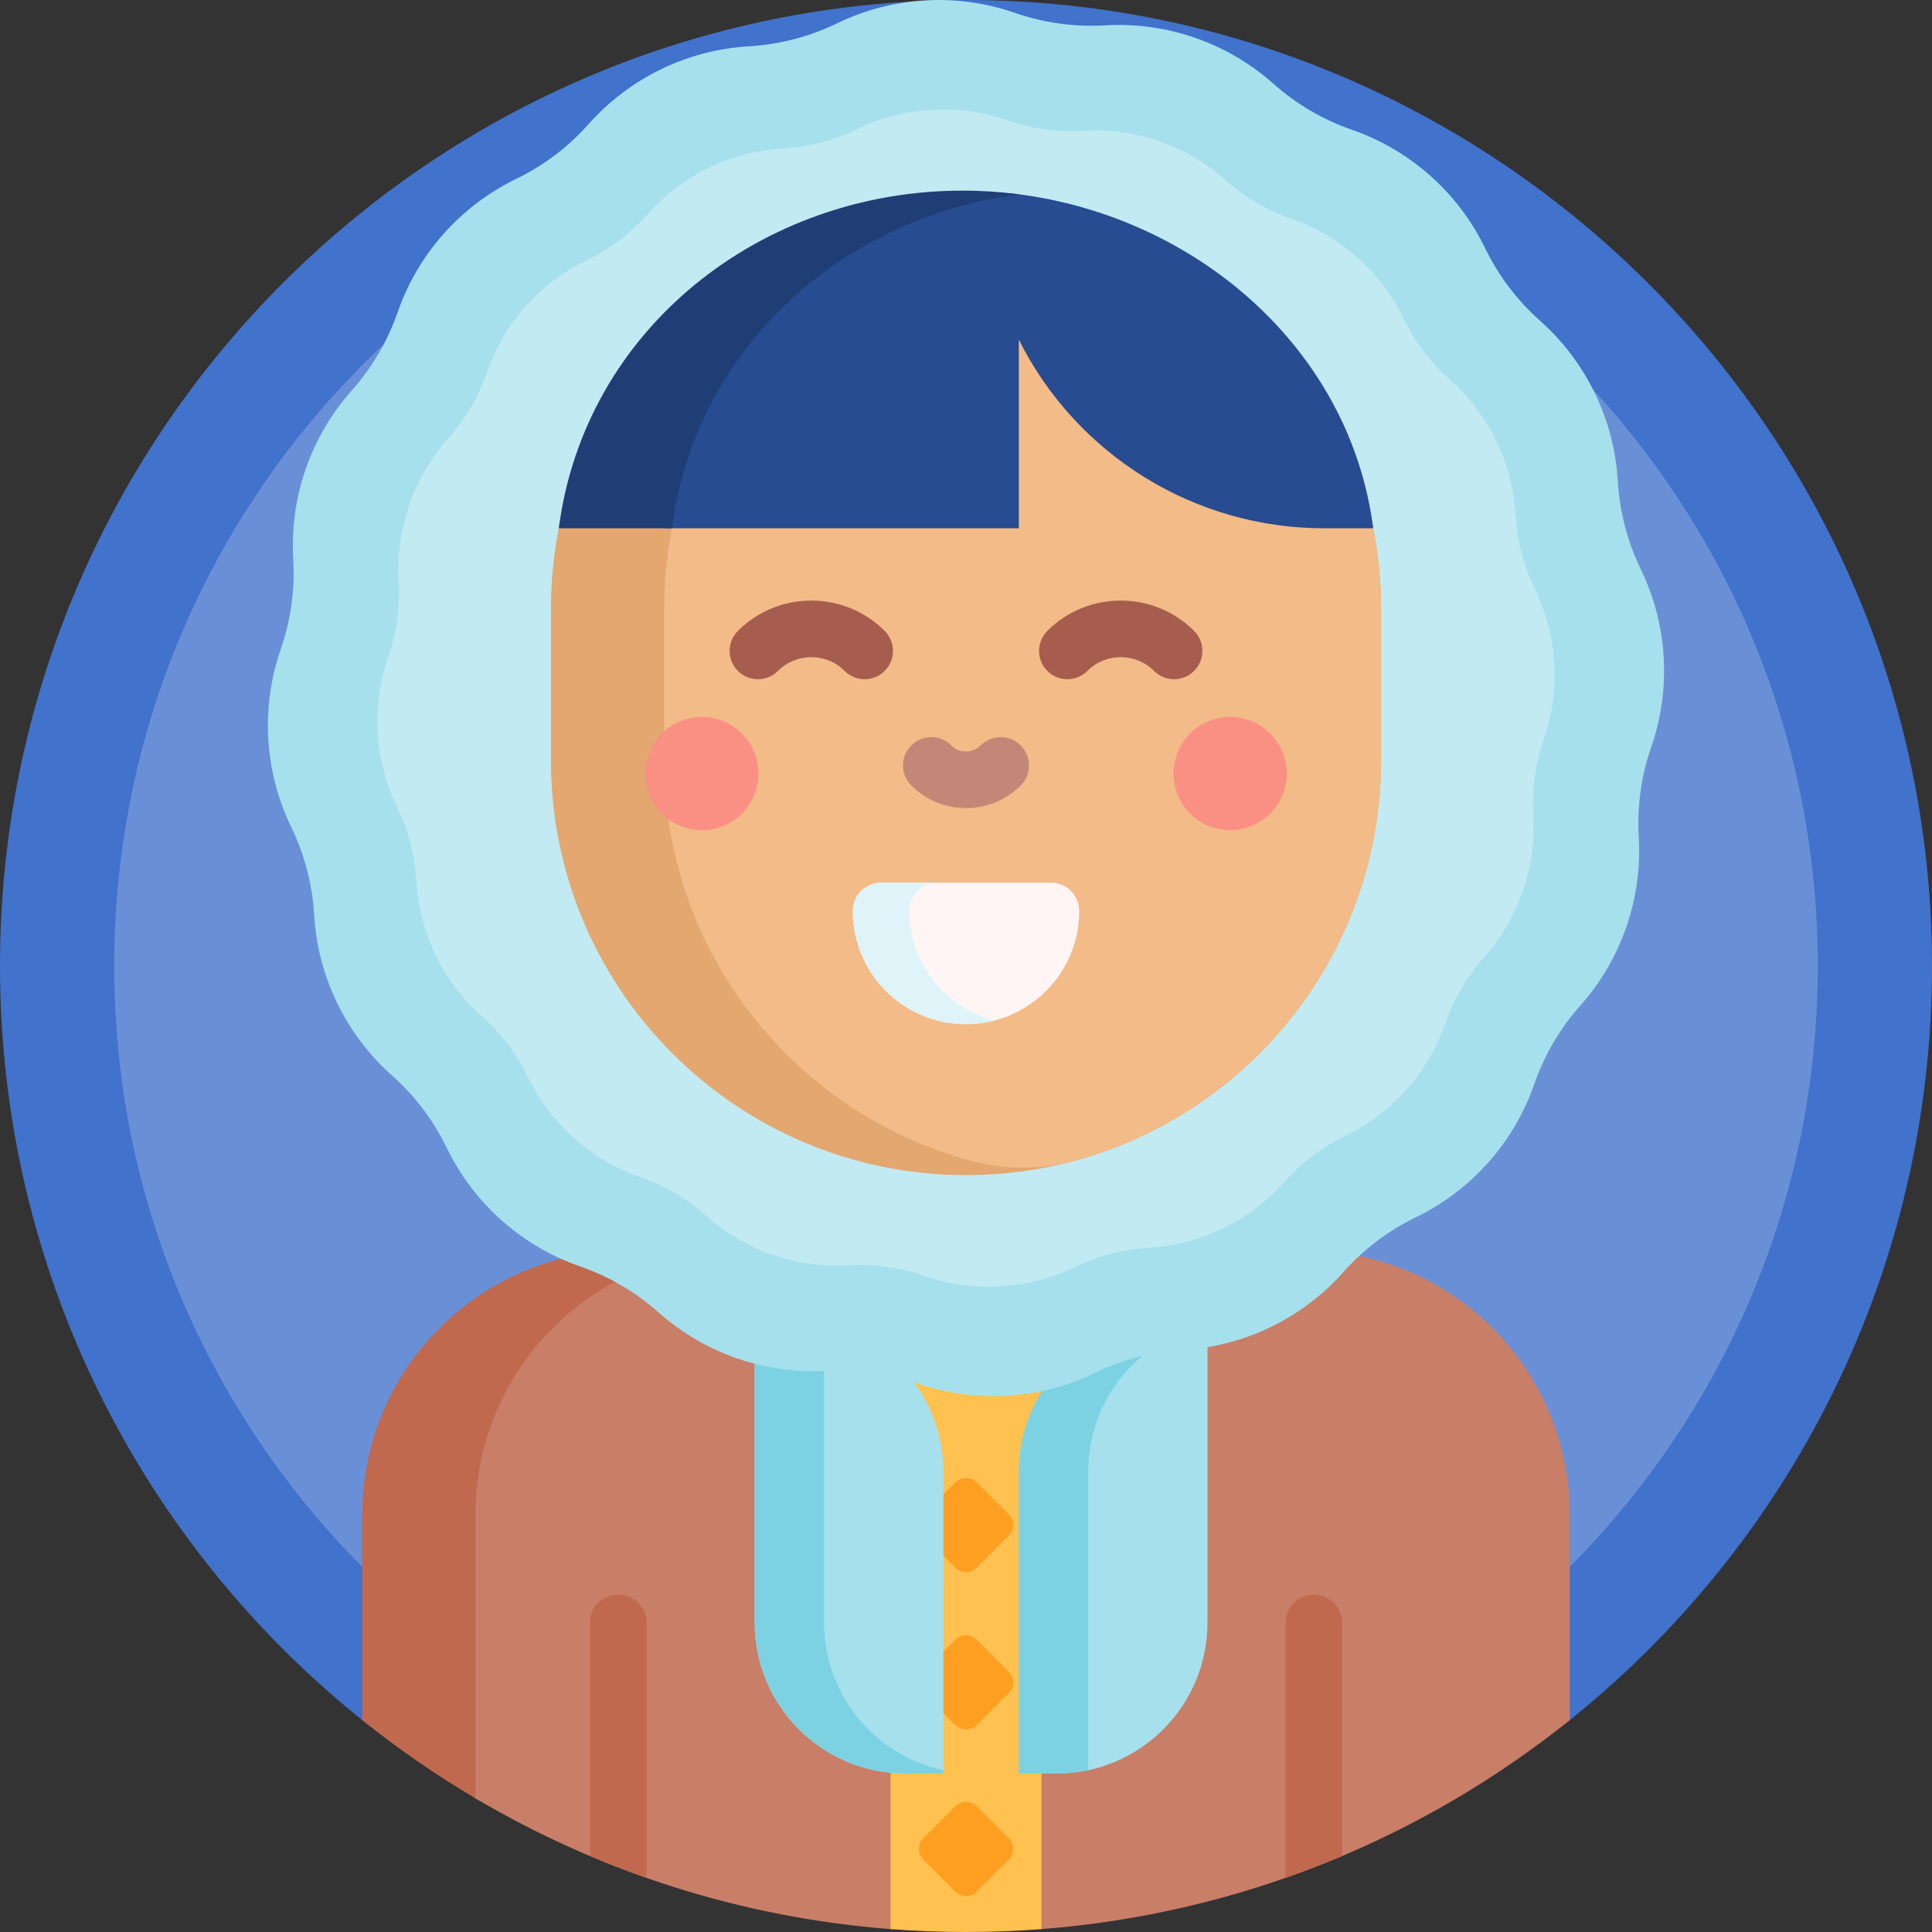 <svg id="Capa_1" enable-background="new 0 0 512 512" height="512" viewBox="0 0 512 512" width="512" xmlns="http://www.w3.org/2000/svg"><rect x="0" y="0" width="512" height="512" fill="#333333" stroke="none"/><g><path d="m0 256c0-141.262 114.416-255.8 255.631-256 140.718-.199 255.837 114.297 256.367 255.014.308 81.824-37.773 154.765-97.26 201.842-4.76 3.767-11.416 4.051-16.459.674-40.69-27.253-89.628-43.147-142.279-43.147-52.622 0-101.536 15.877-142.212 43.103-5.085 3.404-11.795 3.118-16.592-.681-59.21-46.89-97.196-119.411-97.196-200.805z" fill="#4172cc"/><path d="m481.733 256c0 124.669-101.064 225.733-225.733 225.733s-225.733-101.064-225.733-225.733 101.064-225.733 225.733-225.733 225.733 101.064 225.733 225.733z" fill="#6990d7"/><path d="m209.333 331.416c-38.66 0-70 31.34-70 70v67.833c0 6.714-7.303 10.886-13.088 7.478-10.594-6.241-20.7-13.224-30.245-20.876v-54.435c0-38.66 31.34-70 70-70z" fill="#c0694e"/><path d="m416 401.416v54.435c-38.955 31.227-87.236 51.301-140 55.379-1.155.089-2.518-.391-3.981-1.245-9.835-5.74-22.202-5.74-32.037 0-1.463.854-2.826 1.335-3.981 1.245-39.935-3.086-77.301-15.335-110-34.648v-75.166c0-38.66 31.34-70 70-70h150c38.659 0 69.999 31.34 69.999 70z" fill="#c97e67"/><path d="m355.678 430.072v61.797c-4.923 2.083-9.925 4.016-15 5.795v-67.591c0-4.142 3.358-7.5 7.5-7.5s7.5 3.357 7.5 7.499zm-191.856-7.5c-4.142 0-7.5 3.358-7.5 7.5v61.797c4.923 2.083 9.925 4.016 15 5.795v-67.591c0-4.143-3.358-7.501-7.5-7.501z" fill="#c0694e"/><path d="m276 350v161.23c-6.6.51-13.27.77-20 .77s-13.4-.26-20-.77v-161.23z" fill="#ffc14f"/><path d="m258.828 478.686 8.485 8.485c1.562 1.562 1.562 4.095 0 5.657l-8.485 8.485c-1.562 1.562-4.095 1.562-5.657 0l-8.485-8.485c-1.562-1.562-1.562-4.095 0-5.657l8.485-8.485c1.563-1.562 4.095-1.562 5.657 0zm-14.142-30 8.485 8.485c1.562 1.562 4.095 1.562 5.657 0l8.485-8.485c1.562-1.562 1.562-4.095 0-5.657l-8.485-8.485c-1.562-1.562-4.095-1.562-5.657 0l-8.485 8.485c-1.562 1.563-1.562 4.095 0 5.657zm22.628-47.372-8.485-8.485c-1.562-1.562-4.095-1.562-5.657 0l-8.485 8.485c-1.562 1.562-1.562 4.095 0 5.657l8.485 8.485c1.562 1.562 4.095 1.562 5.657 0l8.485-8.485c1.562-1.563 1.562-4.095 0-5.657z" fill="#ff9f22"/><path d="m250 470h-10c-22.091 0-40-17.909-40-40v-80h10c22.091 0 40 17.909 40 40zm30 0h-10v-80c0-22.091 17.909-40 40-40h10v80c0 22.091-17.909 40-40 40z" fill="#a6e0ec"/><path d="m250 469.119v.881h-10c-22.091 0-40-17.909-40-40v-80h10c2.875 0 5.68.304 8.383.881v79.119c0 19.216 13.55 35.267 31.617 39.119zm60-119.119c-22.091 0-40 17.909-40 40v80h10c2.875 0 5.68-.304 8.383-.881v-79.119c0-19.216 13.55-35.267 31.617-39.119v-.881z" fill="#7cd2e3"/><path d="m375.221 322.585c-7.295 3.537-13.822 8.477-19.209 14.536-10.878 12.238-26.172 19.653-42.518 20.615-8.094.476-16.014 2.542-23.309 6.079-14.733 7.143-31.701 8.142-47.17 2.775-7.66-2.657-15.768-3.78-23.861-3.304-16.346.962-32.404-4.61-44.642-15.488-6.06-5.386-13.121-9.526-20.78-12.184-15.469-5.367-28.173-16.659-35.317-31.392-3.537-7.295-8.476-13.822-14.536-19.209-12.238-10.878-19.653-26.172-20.615-42.518-.476-8.094-2.542-16.014-6.079-23.309-7.143-14.733-8.142-31.701-2.775-47.17 2.657-7.66 3.78-15.768 3.304-23.861-.962-16.346 4.61-32.404 15.488-44.642 5.386-6.06 9.526-13.121 12.184-20.78 5.367-15.469 16.659-28.173 31.392-35.317 7.295-3.537 13.822-8.476 19.209-14.536 10.878-12.238 26.172-19.653 42.518-20.615 8.094-.476 16.014-2.542 23.309-6.079 14.733-7.143 31.701-8.142 47.17-2.775 7.66 2.657 15.768 3.78 23.861 3.304 16.346-.962 32.404 4.61 44.642 15.488 6.06 5.386 13.121 9.526 20.78 12.184 15.469 5.367 28.173 16.659 35.317 31.392 3.537 7.295 8.476 13.822 14.536 19.209 12.238 10.878 19.653 26.172 20.615 42.518.476 8.094 2.542 16.014 6.079 23.309 7.143 14.733 8.142 31.701 2.775 47.17-2.657 7.66-3.78 15.768-3.304 23.861.962 16.346-4.61 32.404-15.488 44.642-5.386 6.06-9.526 13.121-12.184 20.78-5.366 15.47-16.658 28.173-31.392 35.317z" fill="#a6e0ec"/><path d="m356.533 301.018c-6.152 2.983-11.656 7.148-16.198 12.257-9.173 10.32-22.07 16.573-35.853 17.383-6.825.401-13.504 2.143-19.655 5.126-12.424 6.024-26.732 6.865-39.776 2.34-6.459-2.241-13.296-3.188-20.121-2.786-13.783.811-27.324-3.887-37.644-13.06-5.11-4.542-11.064-8.033-17.523-10.274-13.044-4.526-23.757-14.048-29.78-26.471-2.983-6.152-7.148-11.656-12.257-16.198-10.32-9.173-16.573-22.07-17.383-35.853-.401-6.825-2.143-13.504-5.126-19.655-6.024-12.424-6.865-26.732-2.34-39.776 2.241-6.459 3.188-13.296 2.786-20.121-.811-13.783 3.887-27.324 13.06-37.644 4.542-5.11 8.033-11.064 10.274-17.523 4.526-13.044 14.048-23.757 26.471-29.78 6.152-2.983 11.656-7.148 16.198-12.257 9.173-10.32 22.07-16.573 35.853-17.383 6.825-.401 13.504-2.143 19.655-5.126 12.424-6.024 26.732-6.865 39.776-2.34 6.459 2.241 13.296 3.188 20.121 2.786 13.783-.811 27.324 3.887 37.644 13.06 5.11 4.542 11.064 8.033 17.523 10.274 13.044 4.526 23.757 14.048 29.78 26.471 2.983 6.152 7.148 11.656 12.257 16.198 10.32 9.173 16.573 22.07 17.383 35.853.401 6.825 2.143 13.504 5.126 19.655 6.024 12.424 6.865 26.732 2.34 39.776-2.241 6.459-3.188 13.296-2.786 20.121.811 13.783-3.887 27.324-13.06 37.644-4.542 5.11-8.033 11.064-10.274 17.523-4.526 13.044-14.048 23.756-26.471 29.78z" fill="#c2eaf2"/><path d="m366 161.416v40c0 60.751-49.249 110-110 110-60.751 0-110-49.249-110-110v-40c0-60.751 49.249-110 110-110 60.751 0 110 49.249 110 110z" fill="#e3a76f"/><path d="m366 161.416v40c0 50.792-34.425 93.543-81.216 106.195-9.023 2.44-18.545 2.44-27.568 0-46.791-12.652-81.216-55.403-81.216-106.195v-40c0-55.663 41.345-101.669 95-108.985 53.655 7.316 95 53.322 95 108.985z" fill="#f2bb88"/><path d="m241.5 208.148c-2.929-2.93-2.929-7.678 0-10.607 2.929-2.928 7.678-2.928 10.606 0 1.042 1.042 2.424 1.616 3.893 1.616s2.851-.574 3.893-1.616c2.929-2.928 7.678-2.928 10.606 0 2.929 2.93 2.929 7.678 0 10.607-3.875 3.875-9.024 6.009-14.5 6.009s-10.623-2.134-14.498-6.009z" fill="#c38778"/><path d="m256 271.416c-16.569 0-30-13.431-30-30 0-4.142 3.358-7.5 7.5-7.5h45c4.142 0 7.5 3.358 7.5 7.5 0 16.569-13.431 30-30 30z" fill="#fff5f5"/><path d="m263.5 270.471c-2.397.617-4.91.945-7.5.945-16.568 0-30-13.431-30-30 0-4.142 3.358-7.5 7.5-7.5h15c-4.142 0-7.5 3.358-7.5 7.5 0 13.979 9.561 25.725 22.5 29.055z" fill="#def4f8"/><path d="m316.446 177.803c-2.93 2.93-7.677 2.929-10.607.001-4.874-4.873-12.804-4.873-17.678 0-2.929 2.929-7.678 2.928-10.607-.001s-2.928-7.678 0-10.606c5.361-5.36 12.403-8.041 19.445-8.041s14.084 2.681 19.445 8.041c2.93 2.928 2.931 7.677.002 10.606zm-101.446-18.647c-7.042 0-14.084 2.681-19.445 8.041-2.929 2.929-2.929 7.678 0 10.606 2.929 2.929 7.678 2.93 10.607.001 4.874-4.873 12.804-4.873 17.678 0 2.93 2.928 7.677 2.929 10.607-.001 2.929-2.929 2.928-7.678 0-10.606-5.363-5.361-12.405-8.041-19.447-8.041z" fill="#a65d4e"/><path d="m201 205c0 8.284-6.716 15-15 15s-15-6.716-15-15 6.716-15 15-15 15 6.716 15 15zm125-15c-8.284 0-15 6.716-15 15s6.716 15 15 15 15-6.716 15-15-6.716-15-15-15z" fill="#fa9084"/><path d="m363.916 140h-13.015c-34.26 0-65.58-19.357-80.902-50v50h-92.915c-7.191 0-12.485-6.681-10.912-13.698 10.166-45.362 40.256-74.717 88.928-74.717 4.88 0 9.721-.758 14.494-.155 47.468 6.003 88.192 41.03 94.322 88.57z" fill="#274c91"/><path d="m178.084 140h-30c6.874-52.83 53.594-89.483 107.017-89.483 5.045 0 10.048.332 14.977.976-46.922 6.138-85.774 40.699-91.994 88.507z" fill="#203e76"/></g></svg>